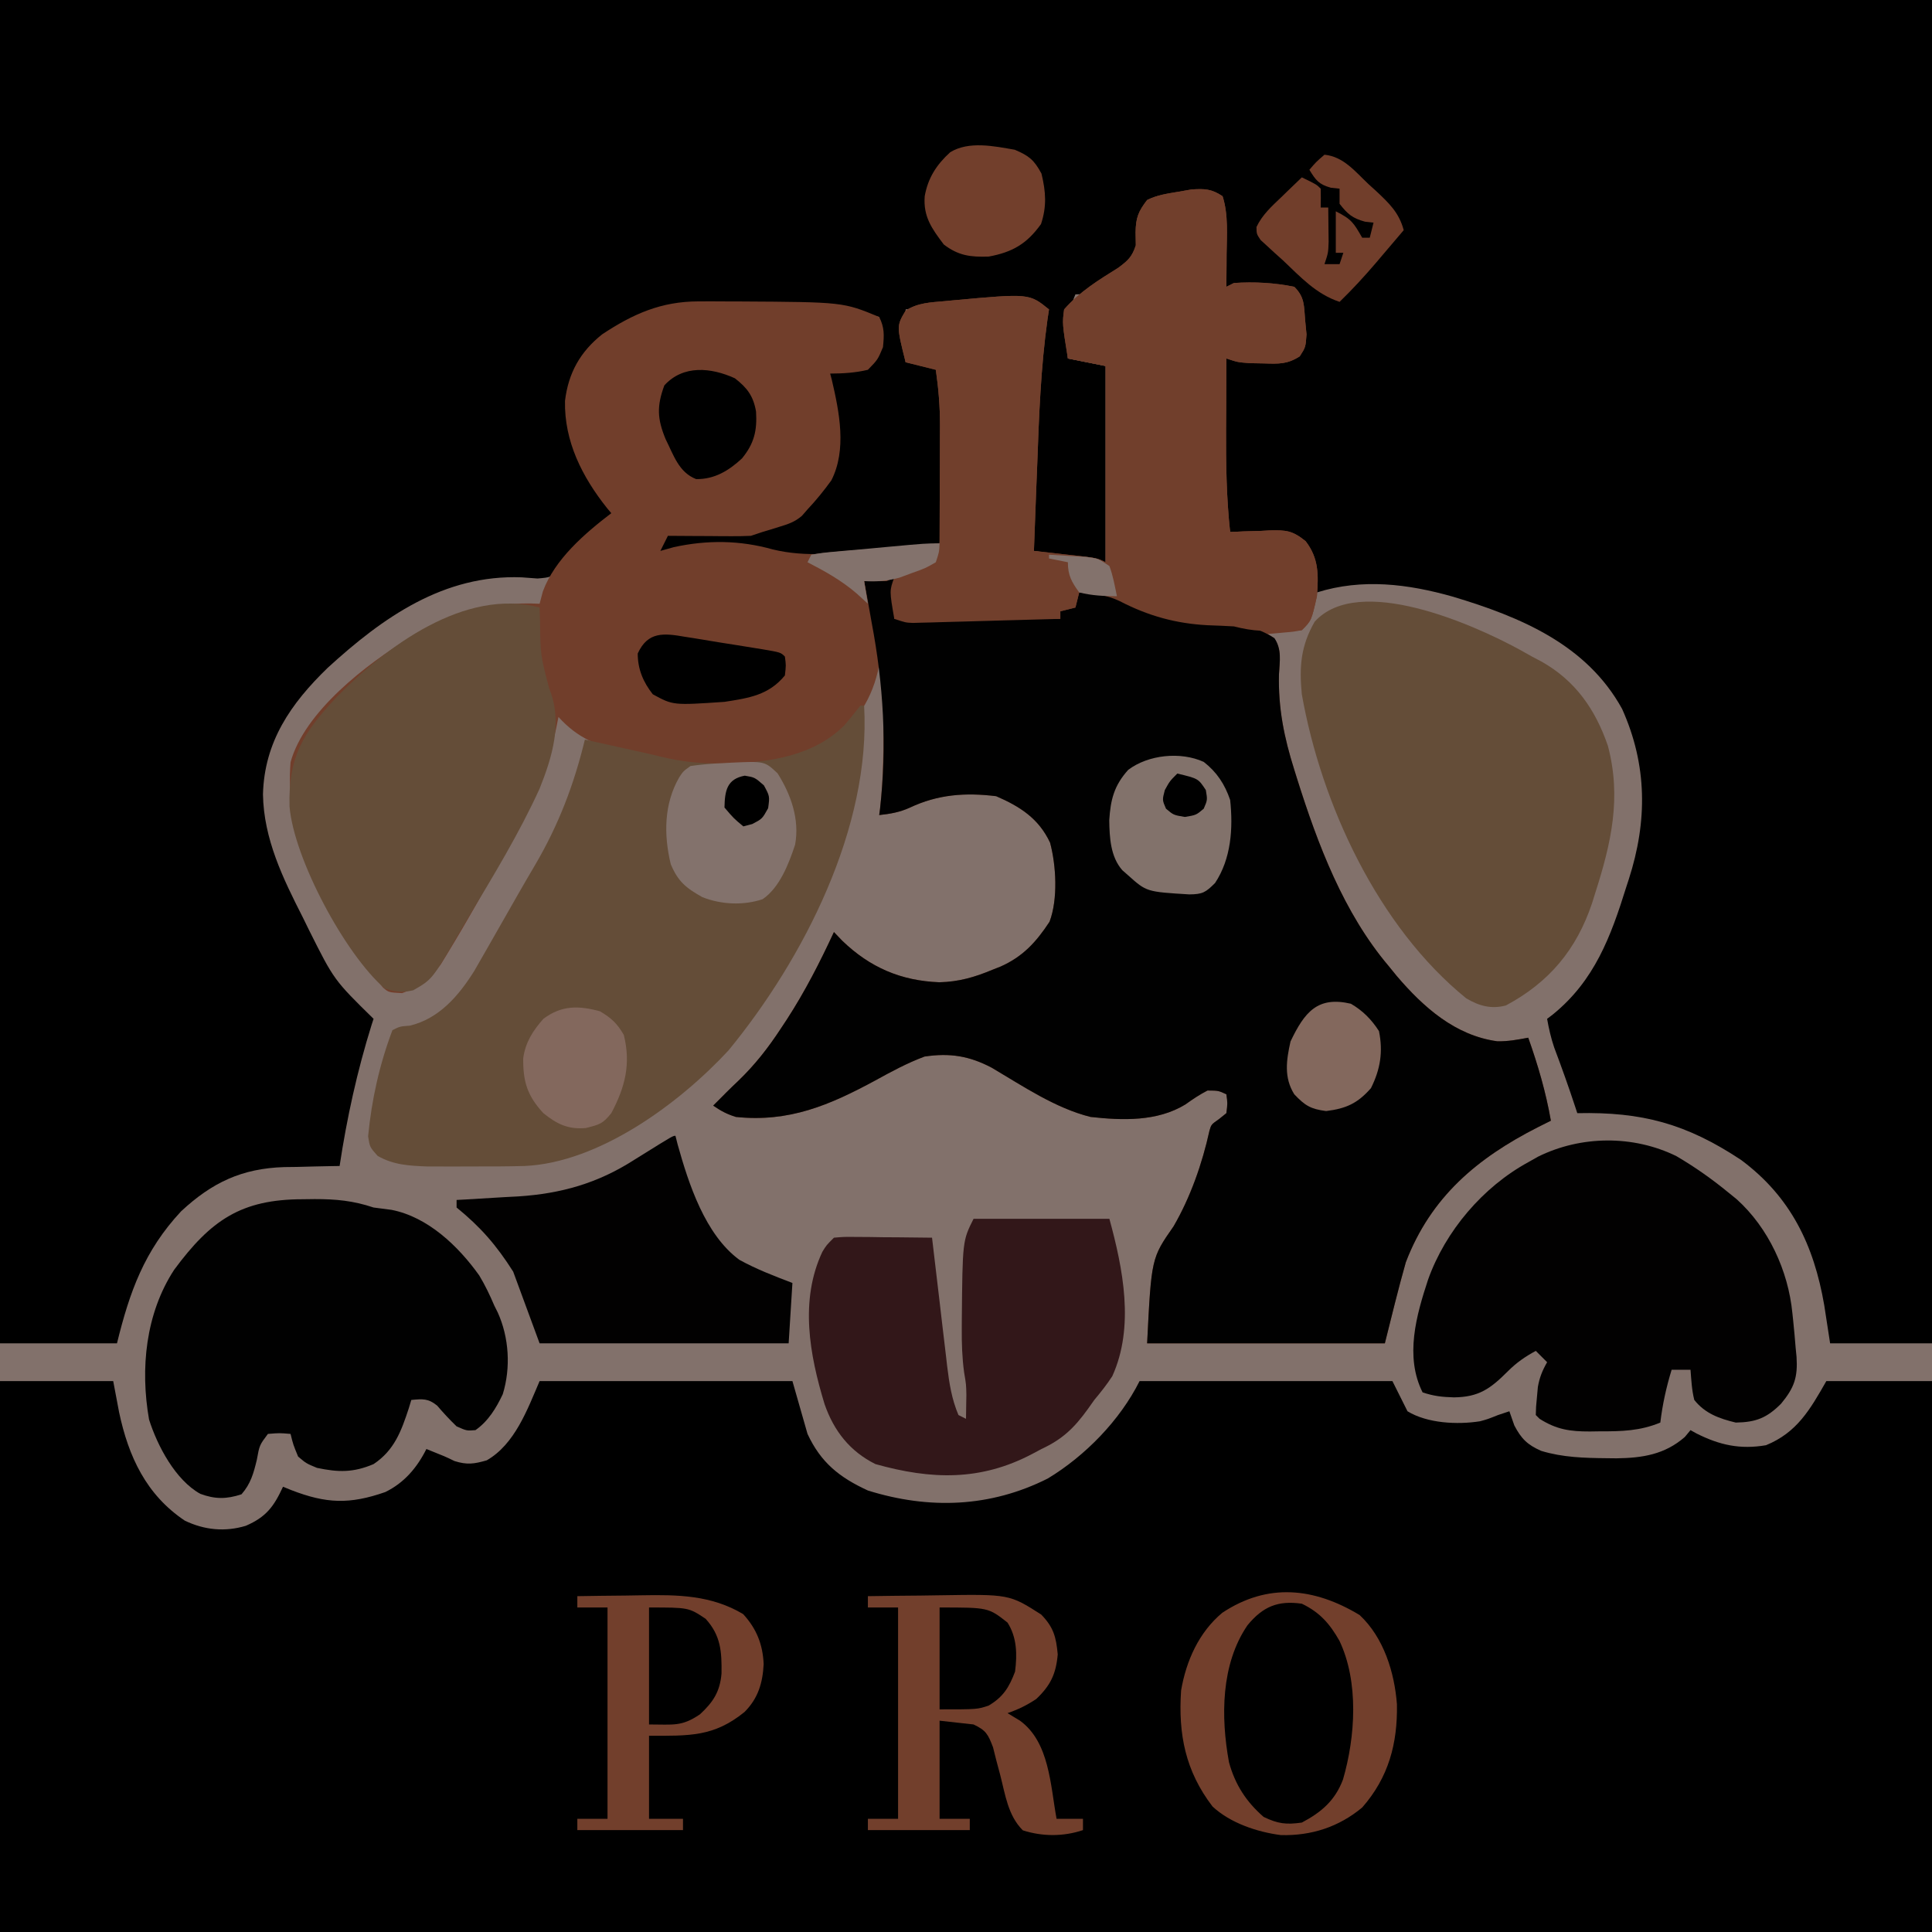 <svg xmlns="http://www.w3.org/2000/svg" width="512" height="512" version="1.1"><path fill="#82716B" d="M0 0 C168.96 0 337.92 0 512 0 C512 168.96 512 337.92 512 512 C343.04 512 174.08 512 0 512 C0 343.04 0 174.08 0 0 Z" transform="translate(0,0)"/><path fill="#000" d="M0 0 C168.96 0 337.92 0 512 0 C512 117.48 512 234.96 512 356 C503.09 356 494.18 356 485 356 C484.48 352.66 483.97 349.32 483.44 345.88 C480.7 330 474.59 317.18 461.38 307.38 C446.86 297.77 435.13 294.63 418 295 C417.74 294.22 417.74 294.22 417.48 293.42 C415.73 288.09 413.85 282.83 411.87 277.58 C411.02 275.06 410.46 272.61 410 270 C410.5 269.62 410.99 269.24 411.5 268.86 C422.58 259.88 426.89 248.18 431 235 C431.21 234.34 431.43 233.69 431.65 233.01 C436.62 217.59 436.56 202.75 429.88 187.88 C420.5 170.81 402.95 163.5 385.02 158.12 C373.11 154.74 361.01 153.23 349 157 C348.9 156.25 348.8 155.5 348.7 154.73 C348.55 153.75 348.4 152.76 348.25 151.75 C348.11 150.78 347.97 149.8 347.83 148.8 C346.8 145.32 346 144.05 343 142 C340.09 141.39 337.22 141.3 334.25 141.25 C333.46 141.22 332.66 141.19 331.85 141.16 C329.9 141.09 327.95 141.04 326 141 C324.13 132.15 323.71 123.53 323.79 114.53 C323.81 112.34 323.81 110.15 323.81 107.96 C323.85 97.3 323.85 97.3 325 95 C326.19 95.03 327.38 95.07 328.61 95.11 C330.18 95.13 331.75 95.16 333.31 95.19 C334.1 95.21 334.88 95.24 335.69 95.26 C336.45 95.27 337.21 95.28 337.99 95.29 C338.68 95.31 339.38 95.32 340.1 95.34 C342.62 94.89 343.49 94.03 345 92 C345.18 88.59 345.18 88.59 344.75 84.88 C344.59 82.98 344.59 82.98 344.42 81.05 C344.33 78.13 344.33 78.13 343 77 C337 75.83 331.09 75.9 325 76 C324.94 74.77 324.88 73.54 324.82 72.27 C324.73 70.64 324.65 69.01 324.56 67.38 C324.52 66.57 324.48 65.76 324.44 64.93 C324.21 60.55 323.83 56.31 323 52 C319.29 50.72 316.27 51.21 312.44 51.81 C311.3 51.98 310.17 52.16 309 52.33 C305.84 52.85 305.84 52.85 303 55 C302.19 57.85 301.96 60.54 301.75 63.5 C300.3 70.29 294.45 73.22 288.99 76.86 C287 78 287 78 285 78 C282.56 83.64 282.81 88.98 283 95 C286.3 95.66 289.6 96.32 293 97 C293 114.16 293 131.32 293 149 C286.73 148.01 280.46 147.02 274 146 C273.87 124.5 273.97 103.32 277 82 C268.13 76.08 250.2 80.85 240 82 C240 86.62 240 91.24 240 96 C241.3 96.14 242.6 96.29 243.94 96.44 C247.88 96.88 247.88 96.88 249 98 C249.93 103.82 250.16 109.49 250.12 115.38 C250.12 116.23 250.12 117.09 250.12 117.97 C250.06 126.67 249.59 135.33 249 144 C243.56 145.81 237.66 145.98 231.96 146.52 C230.42 146.67 228.88 146.83 227.34 147 C218.26 147.99 210.68 148.2 201.76 145.73 C192.8 143.35 182.85 144.67 174 147 C174.99 144.03 174.99 144.03 176 141 C176.99 141.02 176.99 141.02 178 141.05 C181.02 141.11 184.04 141.15 187.06 141.19 C188.1 141.21 189.14 141.24 190.21 141.26 C196.38 141.32 200.52 140.83 206 138 C207.57 137.57 207.57 137.57 209.17 137.12 C212.7 135.72 214.05 134.02 216.31 131 C216.99 130.11 217.67 129.23 218.36 128.31 C222.8 122.04 221.52 112.96 220.55 105.56 C220.09 103.03 219.58 100.51 219 98 C219.76 97.99 220.52 97.97 221.3 97.96 C227.29 97.88 227.29 97.88 232.19 94.94 C233.24 91.12 233.2 87.96 233 84 C219.65 81.14 206.29 80.89 192.69 80.75 C191.5 80.73 190.3 80.71 189.07 80.69 C179.39 80.65 171.34 81.99 163.12 87.38 C162.24 87.94 161.36 88.5 160.45 89.09 C155.31 93.11 152.6 97.78 151 104 C149.81 116.34 155.7 126.48 163 136 C162.11 136.81 161.22 137.62 160.3 138.45 C159.11 139.53 157.93 140.61 156.75 141.69 C155.87 142.48 155.87 142.48 154.97 143.29 C152.3 145.74 150.09 147.86 148.06 150.89 C146 153 146 153 142.45 153.31 C141.05 153.22 139.65 153.12 138.25 153 C117.68 152.21 101.51 163.55 86.82 177 C77.07 186.44 70.05 196.56 69.69 210.5 C69.88 222.32 74.98 232.77 80.25 243.12 C80.78 244.21 81.32 245.3 81.87 246.43 C88.53 259.73 88.53 259.73 99 270 C98.83 270.52 98.66 271.05 98.48 271.59 C94.66 283.82 91.91 296.33 90 309 C88.98 309.01 88.98 309.01 87.94 309.03 C84.81 309.08 81.69 309.17 78.56 309.25 C77.49 309.26 76.42 309.28 75.32 309.29 C64.1 309.64 56.2 313.38 48 321 C38.21 331.5 34.35 342.35 31 356 C20.77 356 10.54 356 0 356 C0 238.52 0 121.04 0 0 Z" transform="translate(0,0)"/><path fill="#000" d="M0 0 C9.9 0 19.8 0 30 0 C30.52 2.72 31.03 5.44 31.56 8.25 C34.04 19.97 38.74 30.15 49 37 C54.18 39.48 59.64 40.02 65.15 38.35 C70.53 36.02 72.57 33.27 75 28 C75.71 28.29 76.43 28.58 77.16 28.88 C86.45 32.48 92.64 32.72 102.11 29.41 C107.12 26.96 110.52 22.96 113 18 C118 20 118 20 120.44 21.19 C123.76 22.24 125.66 21.97 129 21 C136.45 16.72 139.78 7.5 143 0 C165.11 0 187.22 0 210 0 C211.98 6.93 211.98 6.93 214 14 C217.52 21.57 222.41 25.51 230 29 C246.23 34.07 262.47 33.49 277.69 25.81 C287.56 19.85 296.8 10.4 302 0 C324.11 0 346.22 0 369 0 C370.98 3.96 370.98 3.96 373 8 C378.26 11.21 386.22 11.6 392.23 10.65 C394.27 10.09 394.27 10.09 397 9 C398.49 8.5 398.49 8.5 400 8 C400.43 9.24 400.87 10.48 401.31 11.75 C403.15 15.28 404.79 16.9 408.44 18.5 C414.13 20.23 419.78 20.38 425.69 20.44 C426.58 20.45 427.47 20.46 428.39 20.47 C435.22 20.38 441.18 19.47 446.5 14.81 C447.24 13.92 447.24 13.92 448 13 C448.52 13.29 449.04 13.58 449.58 13.88 C455.71 16.97 461.16 18.17 468 17 C476.23 13.64 479.69 7.55 484 0 C493.24 0 502.48 0 512 0 C512 48.18 512 96.36 512 146 C343.04 146 174.08 146 0 146 C0 97.82 0 49.64 0 0 Z" transform="translate(0,366)"/><path fill="#713E2B" d="M0 0 C1.56 4.88 1.12 10.28 1.06 15.38 C1.06 16.21 1.05 17.04 1.05 17.89 C1.04 19.93 1.02 21.96 1 24 C1.99 23.5 1.99 23.5 3 23 C8.36 22.63 13.74 22.93 19 24 C21.8 26.8 21.54 28.97 21.88 32.88 C22 34.11 22.12 35.34 22.24 36.62 C22 40 22 40 20.45 42.43 C17.14 44.56 14.85 44.43 10.94 44.31 C9.71 44.29 8.48 44.26 7.21 44.24 C4 44 4 44 1 43 C0.97 47.62 0.96 52.24 0.95 56.87 C0.94 58.43 0.93 60 0.92 61.57 C0.87 70.77 1.01 79.84 2 89 C3.17 88.94 4.34 88.88 5.54 88.82 C7.09 88.78 8.64 88.73 10.19 88.69 C10.96 88.65 11.73 88.6 12.52 88.56 C16.88 88.47 18.47 88.58 22 91.41 C25.51 95.96 25.43 100.36 25 106 C23.54 112.46 23.54 112.46 21 115 C18.84 115.41 18.84 115.41 16.38 115.62 C15.15 115.74 15.15 115.74 13.9 115.85 C12.96 115.93 12.96 115.93 12 116 C12.74 116.5 12.74 116.5 13.5 117.02 C15.78 120.03 15.14 123.09 14.94 126.69 C14.72 135.67 16.3 143.45 19 152 C19.24 152.76 19.47 153.52 19.72 154.31 C25.21 171.75 32.06 189.9 44 204 C44.71 204.87 45.42 205.74 46.14 206.63 C53.24 214.96 61.68 222.44 72.8 223.95 C75.62 224.01 78.24 223.52 81 223 C83.58 230.28 85.67 237.4 87 245 C85.87 245.57 84.73 246.14 83.56 246.72 C67.52 254.88 55.22 265.13 48.56 282.5 C46.54 289.62 44.8 296.82 43 304 C22.21 304 1.42 304 -20 304 C-18.87 281.42 -18.87 281.42 -13 273 C-8.53 265.32 -5.38 256.32 -3.48 247.64 C-3 246 -3 246 -0.94 244.56 C0.02 243.79 0.02 243.79 1 243 C1.33 240.37 1.33 240.37 1 238 C-1.11 237.02 -1.11 237.02 -4 237 C-6.09 238.07 -7.94 239.31 -9.84 240.68 C-17.31 245.26 -26.53 244.94 -35 244 C-44.35 241.66 -52.9 235.84 -61.15 230.97 C-67.13 227.82 -72.3 226.99 -79 228 C-83.56 229.71 -87.74 231.96 -92 234.31 C-104.17 240.9 -114.91 245.48 -129 244 C-131.4 243.24 -132.91 242.43 -135 241 C-134.32 240.32 -133.64 239.64 -132.94 238.94 C-132.48 238.48 -132.02 238.01 -131.55 237.54 C-130.51 236.5 -129.46 235.48 -128.39 234.48 C-123.95 230.21 -120.43 225.71 -117.06 220.56 C-116.55 219.79 -116.04 219.02 -115.51 218.22 C-110.69 210.79 -106.72 203.03 -103 195 C-102.27 195.76 -101.55 196.52 -100.8 197.3 C-93.42 204.42 -85.2 207.92 -75.06 208.31 C-69.94 208.19 -65.7 206.97 -61 205 C-59.95 204.58 -59.95 204.58 -58.87 204.16 C-52.92 201.53 -49.39 197.64 -45.86 192.27 C-43.6 186.3 -44.09 177.39 -45.72 171.31 C-48.73 164.89 -53.7 161.73 -60 159 C-68.17 157.99 -75.45 158.52 -82.9 162.04 C-85.55 163.25 -88.12 163.7 -91 164 C-90.93 163.45 -90.86 162.9 -90.78 162.33 C-90.04 155.66 -89.89 149.02 -89.88 142.31 C-89.87 141.42 -89.87 140.53 -89.86 139.61 C-89.87 134.32 -90.23 129.24 -91 124 C-91.17 124.91 -91.17 124.91 -91.34 125.84 C-93.39 134.53 -98.05 140.92 -105.68 145.67 C-121.62 153.38 -138.48 152.22 -155.25 148.25 C-156.32 148 -157.39 147.75 -158.5 147.49 C-165.64 145.67 -170.97 143.59 -176 138 C-176.2 138.97 -176.39 139.94 -176.59 140.94 C-178.9 151.6 -182.74 160.49 -188 170 C-188.54 170.98 -189.07 171.96 -189.62 172.96 C-194.8 182.4 -199.99 191.83 -205.62 201.01 C-206.15 201.88 -206.68 202.74 -207.22 203.63 C-210.09 207.46 -212.92 209.63 -217.44 211.19 C-221 211 -221 211 -222.49 209.72 C-226 205.43 -229.04 201.05 -231.81 196.25 C-232.23 195.53 -232.65 194.81 -233.09 194.07 C-241.24 179.83 -248.42 166.74 -247 150 C-243.32 136.59 -226.79 123.87 -215.24 116.94 C-204.14 110.66 -193.79 107.33 -181 108 C-180.71 106.91 -180.42 105.81 -180.12 104.69 C-176.97 96.21 -169.07 89.39 -162 84 C-162.56 83.33 -162.56 83.33 -163.14 82.64 C-169.7 74.39 -174.49 65 -174.27 54.24 C-173.38 46.84 -170.23 41.21 -164.42 36.6 C-156.24 31.18 -148.76 27.88 -138.91 27.87 C-137.74 27.87 -136.57 27.86 -135.36 27.86 C-133.51 27.87 -133.51 27.87 -131.62 27.88 C-130.36 27.88 -129.1 27.88 -127.8 27.89 C-100.56 28.05 -100.56 28.05 -91 32 C-89.57 34.87 -89.69 36.81 -90 40 C-91.38 43.31 -91.38 43.31 -94 46 C-97.34 46.8 -100.58 46.99 -104 47 C-103.78 47.82 -103.78 47.82 -103.56 48.66 C-101.56 57.22 -99.55 67.19 -103.68 75.3 C-105.66 78.04 -107.69 80.54 -110 83 C-110.49 83.56 -110.98 84.12 -111.48 84.7 C-113.38 86.33 -115.11 86.9 -117.5 87.62 C-118.27 87.86 -119.05 88.1 -119.84 88.35 C-120.56 88.57 -121.27 88.78 -122 89 C-123.49 89.5 -123.49 89.5 -125 90 C-126.7 90.08 -128.4 90.11 -130.11 90.1 C-131.09 90.09 -132.07 90.09 -133.08 90.09 C-134.11 90.08 -135.13 90.07 -136.19 90.06 C-137.22 90.06 -138.26 90.05 -139.33 90.05 C-141.88 90.04 -144.44 90.02 -147 90 C-147.99 91.98 -147.99 91.98 -149 94 C-147.24 93.5 -147.24 93.5 -145.44 93 C-136.56 91.06 -127.92 91.15 -119.22 93.6 C-110.3 95.77 -101.71 94.61 -92.69 93.69 C-90.96 93.53 -89.24 93.37 -87.52 93.21 C-83.34 92.83 -79.17 92.42 -75 92 C-74.98 86.73 -74.96 81.47 -74.95 76.2 C-74.94 74.42 -74.93 72.63 -74.92 70.84 C-74.91 68.26 -74.91 65.68 -74.9 63.09 C-74.9 62.3 -74.89 61.51 -74.89 60.7 C-74.89 55.71 -75.29 50.94 -76 46 C-78.64 45.34 -81.28 44.68 -84 44 C-86.41 34.36 -86.41 34.36 -84 30.33 C-80.84 28.23 -77.38 28.14 -73.69 27.81 C-72.89 27.73 -72.09 27.66 -71.27 27.58 C-51.25 25.75 -51.25 25.75 -46 30 C-46.2 31.3 -46.2 31.3 -46.4 32.62 C-48.18 45.38 -48.66 58.13 -49.12 71 C-49.21 73.24 -49.3 75.48 -49.39 77.72 C-49.6 83.15 -49.8 88.57 -50 94 C-48.8 94.13 -47.59 94.27 -46.35 94.4 C-44.78 94.58 -43.2 94.76 -41.62 94.94 C-40.83 95.02 -40.04 95.11 -39.22 95.2 C-33.23 95.89 -33.23 95.89 -31 97 C-31 79.84 -31 62.68 -31 45 C-34.3 44.34 -37.6 43.68 -41 43 C-42.49 33.72 -42.49 33.72 -42 30 C-37.84 25.27 -32.95 22.27 -27.64 18.96 C-25.04 17.03 -23.98 16.04 -23 13 C-23.03 11.3 -23.03 11.3 -23.06 9.56 C-22.99 5.67 -22.34 4.06 -20 1 C-17.29 -0.35 -14.67 -0.68 -11.69 -1.19 C-10.56 -1.39 -9.43 -1.59 -8.26 -1.79 C-4.74 -2.02 -2.94 -1.96 0 0 Z" transform="translate(324,52)"/><path fill="#010101" d="M0 0 C0 3.63 0 7.26 0 11 C14.52 11 29.04 11 44 11 C44 10.34 44 9.68 44 9 C45.32 8.67 46.64 8.34 48 8 C48.33 6.68 48.66 5.36 49 4 C55.44 3.39 59.45 4.8 65.19 7.71 C70.89 10.33 76.14 11.22 82.38 11.44 C89.03 11.81 95.05 12.46 100.74 16.12 C102.74 19.1 102.13 22.24 101.94 25.69 C101.72 34.67 103.3 42.45 106 51 C106.24 51.76 106.47 52.52 106.72 53.31 C112.21 70.75 119.06 88.9 131 103 C132.06 104.3 132.06 104.3 133.14 105.63 C140.24 113.96 148.68 121.44 159.8 122.95 C162.62 123.01 165.24 122.52 168 122 C170.58 129.28 172.67 136.4 174 144 C172.3 144.85 172.3 144.85 170.56 145.72 C154.52 153.88 142.22 164.13 135.56 181.5 C133.54 188.62 131.8 195.82 130 203 C109.21 203 88.42 203 67 203 C68.13 180.42 68.13 180.42 74 172 C78.47 164.32 81.62 155.32 83.52 146.64 C84 145 84 145 86.06 143.56 C87.02 142.79 87.02 142.79 88 142 C88.33 139.37 88.33 139.37 88 137 C85.89 136.02 85.89 136.02 83 136 C80.91 137.07 79.06 138.31 77.16 139.68 C69.69 144.26 60.47 143.94 52 143 C42.65 140.66 34.1 134.84 25.85 129.97 C19.87 126.82 14.7 125.99 8 127 C3.44 128.71 -0.74 130.96 -5 133.31 C-17.17 139.9 -27.91 144.48 -42 143 C-44.4 142.24 -45.91 141.43 -48 140 C-47.32 139.32 -46.64 138.64 -45.94 137.94 C-45.48 137.48 -45.02 137.01 -44.55 136.54 C-43.51 135.5 -42.46 134.48 -41.39 133.48 C-36.95 129.21 -33.43 124.71 -30.06 119.56 C-29.55 118.79 -29.04 118.02 -28.51 117.22 C-23.69 109.79 -19.72 102.03 -16 94 C-15.27 94.76 -14.55 95.52 -13.8 96.3 C-6.42 103.42 1.8 106.92 11.94 107.31 C17.06 107.19 21.3 105.97 26 104 C26.7 103.72 27.41 103.44 28.13 103.16 C34.08 100.53 37.61 96.64 41.14 91.27 C43.4 85.3 42.91 76.39 41.28 70.31 C38.27 63.89 33.3 60.73 27 58 C18.83 56.99 11.55 57.52 4.1 61.04 C1.45 62.25 -1.12 62.7 -4 63 C-3.93 62.45 -3.86 61.9 -3.78 61.33 C-1.91 44.61 -2.87 28.48 -6 12 C-6.4 9.77 -6.79 7.54 -7.19 5.31 C-7.46 3.87 -7.73 2.44 -8 1 C-2.25 0 -2.25 0 0 0 Z" transform="translate(237,153)"/><path fill="#644D38" d="M0 0 C0.33 0 0.66 0 1 0 C2.84 32.25 -15.04 67.12 -34.93 91.36 C-48.08 105.55 -69.31 121.14 -89 122 C-93.9 122.13 -98.79 122.14 -103.69 122.12 C-104.97 122.13 -106.25 122.13 -107.56 122.14 C-108.81 122.14 -110.05 122.13 -111.32 122.13 C-113 122.13 -113 122.13 -114.7 122.13 C-119.54 121.94 -123.69 121.75 -127.93 119.32 C-130 117 -130 117 -130.45 114.14 C-129.51 104.42 -127.45 95.15 -124 86 C-122 85 -122 85 -119.38 84.81 C-111.61 82.94 -106.42 76.87 -102.31 70.3 C-101.76 69.34 -101.21 68.38 -100.64 67.39 C-100.03 66.31 -99.41 65.24 -98.77 64.13 C-97.8 62.42 -97.8 62.42 -96.81 60.69 C-96.14 59.51 -95.47 58.33 -94.79 57.15 C-93.46 54.82 -92.14 52.5 -90.81 50.17 C-89.29 47.51 -87.75 44.86 -86.19 42.22 C-79.96 31.6 -75.9 20.97 -73 9 C-68.61 9.98 -64.21 10.95 -59.82 11.93 C-59.02 12.11 -58.22 12.28 -57.4 12.46 C-55.83 12.81 -54.26 13.18 -52.7 13.57 C-47.49 14.83 -42.61 15.35 -37.25 15.31 C-36.47 15.31 -35.69 15.3 -34.89 15.3 C-23.98 15.08 -12.12 13.23 -4.15 5.12 C-3.1 3.89 -2.08 2.64 -1.09 1.36 C-0.55 0.68 -0.55 0.68 0 0 Z" transform="translate(228,187)"/><path fill="#713F2C" d="M0 0 C1.56 4.88 1.12 10.28 1.06 15.38 C1.06 16.21 1.05 17.04 1.05 17.89 C1.04 19.93 1.02 21.96 1 24 C1.99 23.5 1.99 23.5 3 23 C8.36 22.63 13.74 22.93 19 24 C21.8 26.8 21.54 28.97 21.88 32.88 C22 34.11 22.12 35.34 22.24 36.62 C22 40 22 40 20.45 42.43 C17.14 44.56 14.85 44.43 10.94 44.31 C9.71 44.29 8.48 44.26 7.21 44.24 C4 44 4 44 1 43 C0.97 47.62 0.96 52.24 0.95 56.87 C0.94 58.43 0.93 60 0.92 61.57 C0.87 70.77 1.01 79.84 2 89 C3.17 88.94 4.34 88.88 5.54 88.82 C7.09 88.78 8.64 88.73 10.19 88.69 C10.96 88.65 11.73 88.6 12.52 88.56 C16.88 88.47 18.47 88.58 22 91.41 C25.51 95.96 25.43 100.36 25 106 C23.54 112.46 23.54 112.46 21 115 C17.88 115.23 17.88 115.23 14.12 115.19 C12.89 115.18 11.66 115.17 10.38 115.17 C7.65 115.03 5.61 114.66 3 114 C0.67 113.87 -1.67 113.77 -4 113.69 C-12.41 113.25 -19.78 111.19 -27.25 107.31 C-30.88 105.58 -34.01 105.34 -38 105 C-38.5 106.98 -38.5 106.98 -39 109 C-40.32 109.33 -41.64 109.66 -43 110 C-43 110.66 -43 111.32 -43 112 C-48.78 112.17 -54.57 112.33 -60.35 112.48 C-62.32 112.54 -64.29 112.59 -66.26 112.65 C-69.08 112.73 -71.91 112.81 -74.74 112.88 C-75.62 112.91 -76.5 112.93 -77.41 112.96 C-78.23 112.98 -79.05 113 -79.9 113.02 C-80.62 113.04 -81.34 113.06 -82.08 113.08 C-84 113 -84 113 -87 112 C-88.29 104.57 -88.29 104.57 -87 101 C-87.99 101.5 -87.99 101.5 -89 102 C-91 102.04 -93 102.04 -95 102 C-94.67 103.98 -94.34 105.96 -94 108 C-94.97 107.11 -95.94 106.23 -96.94 105.31 C-100.95 101.86 -105.31 99.41 -110 97 C-109.5 96.01 -109.5 96.01 -109 95 C-106.46 94.61 -104.02 94.34 -101.46 94.15 C-100.33 94.05 -100.33 94.05 -99.18 93.96 C-96.77 93.75 -94.35 93.56 -91.94 93.38 C-90.3 93.24 -88.67 93.11 -87.04 92.97 C-83.03 92.64 -79.01 92.31 -75 92 C-74.98 86.73 -74.96 81.47 -74.95 76.2 C-74.94 74.42 -74.93 72.63 -74.92 70.84 C-74.91 68.26 -74.91 65.68 -74.9 63.09 C-74.9 62.3 -74.89 61.51 -74.89 60.7 C-74.89 55.71 -75.29 50.94 -76 46 C-78.64 45.34 -81.28 44.68 -84 44 C-86.41 34.36 -86.41 34.36 -84 30.33 C-80.84 28.23 -77.38 28.14 -73.69 27.81 C-72.89 27.73 -72.09 27.66 -71.27 27.58 C-51.25 25.75 -51.25 25.75 -46 30 C-46.13 30.86 -46.26 31.73 -46.4 32.62 C-48.18 45.38 -48.66 58.13 -49.12 71 C-49.21 73.24 -49.3 75.48 -49.39 77.72 C-49.6 83.15 -49.8 88.57 -50 94 C-48.8 94.13 -47.59 94.27 -46.35 94.4 C-44.78 94.58 -43.2 94.76 -41.62 94.94 C-40.83 95.02 -40.04 95.11 -39.22 95.2 C-33.23 95.89 -33.23 95.89 -31 97 C-31 79.84 -31 62.68 -31 45 C-34.3 44.34 -37.6 43.68 -41 43 C-42.49 33.72 -42.49 33.72 -42 30 C-37.84 25.27 -32.95 22.27 -27.64 18.96 C-25.04 17.03 -23.98 16.04 -23 13 C-23.02 11.87 -23.04 10.73 -23.06 9.56 C-22.99 5.67 -22.34 4.06 -20 1 C-17.29 -0.35 -14.67 -0.68 -11.69 -1.19 C-10.56 -1.39 -9.43 -1.59 -8.26 -1.79 C-4.74 -2.02 -2.94 -1.96 0 0 Z" transform="translate(324,52)"/><path fill="#644D38" d="M0 0 C1.12 0.63 2.24 1.26 3.39 1.9 C4.22 2.33 5.04 2.77 5.88 3.21 C14.86 8.25 20.18 15.89 23.49 25.51 C27.16 39.28 24.38 51.36 20.14 64.59 C19.87 65.47 19.59 66.35 19.31 67.25 C15.2 79.55 7.89 88.28 -3.55 94.37 C-7.46 95.38 -10.61 94.49 -14.03 92.48 C-37.4 73.53 -52.43 41.09 -57.61 11.9 C-58.32 4.58 -57.89 -0.93 -54.19 -7.36 C-42.53 -20.19 -12.02 -6.54 0 0 Z" transform="translate(402.605,172.098)"/><path fill="#020101" d="M0 0 C4.88 2.87 9.37 6.02 13.74 9.61 C14.47 10.21 15.2 10.8 15.96 11.41 C24.4 18.99 29.65 30.39 30.74 41.61 C30.85 42.64 30.85 42.64 30.96 43.7 C31.21 46.08 31.42 48.47 31.61 50.86 C31.69 51.63 31.76 52.4 31.84 53.19 C32.18 58.56 31.29 61.33 27.74 65.61 C23.96 69.39 21.09 70.52 15.74 70.61 C11.37 69.56 7.59 68.21 4.74 64.61 C4.07 61.94 3.96 59.38 3.74 56.61 C2.09 56.61 0.44 56.61 -1.26 56.61 C-2.69 61.29 -3.67 65.74 -4.26 70.61 C-9.65 72.84 -14.53 72.95 -20.26 72.93 C-21.14 72.94 -22.01 72.96 -22.92 72.97 C-28.14 72.98 -31.73 72.48 -36.26 69.61 C-36.59 69.28 -36.92 68.95 -37.26 68.61 C-37.21 66.47 -37.21 66.47 -36.95 63.8 C-36.87 62.93 -36.79 62.06 -36.71 61.16 C-36.26 58.63 -35.53 56.83 -34.26 54.61 C-35.25 53.62 -36.24 52.63 -37.26 51.61 C-40.16 53.19 -42.36 54.71 -44.7 57.05 C-49.3 61.65 -52.36 63.86 -58.95 63.93 C-62.07 63.84 -64.28 63.61 -67.26 62.61 C-72.02 53.1 -68.94 42.23 -65.8 32.7 C-61.19 19.81 -51.27 8.16 -39.26 1.61 C-38.4 1.13 -37.54 0.64 -36.66 0.14 C-25.28 -5.49 -11.42 -5.61 0 0 Z" transform="translate(444.262,306.387)"/><path fill="#010101" d="M0 0 C1.54 -0.02 1.54 -0.02 3.11 -0.04 C8.77 -0.05 13.39 0.39 18.75 2.19 C20.33 2.41 21.91 2.62 23.5 2.81 C33.12 4.69 41.19 12.39 46.75 20.19 C48.31 22.78 49.57 25.41 50.75 28.19 C51.05 28.79 51.35 29.39 51.66 30.01 C54.67 36.67 55.14 44.67 52.99 51.66 C51.24 55.36 49.14 58.82 45.75 61.19 C43.44 61.38 43.44 61.38 40.75 60.19 C38.93 58.43 37.24 56.61 35.59 54.68 C33.21 52.75 31.74 52.91 28.75 53.19 C28.53 53.91 28.31 54.64 28.09 55.38 C26.08 61.5 24.25 66.52 18.75 70.19 C13.33 72.49 9.38 72.37 3.75 71.19 C0.88 70 0.88 70 -1.25 68.19 C-2.56 65 -2.56 65 -3.25 62.19 C-6.17 61.94 -6.17 61.94 -9.25 62.19 C-11.48 65.16 -11.48 65.16 -12.19 69.06 C-13.04 72.59 -13.8 75.4 -16.25 78.19 C-20.22 79.51 -23.31 79.51 -27.19 78.06 C-33.76 74.4 -38.52 65.4 -40.75 58.38 C-43.12 44.88 -41.66 30.3 -34.11 18.71 C-24.38 5.54 -16.35 0.01 0 0 Z" transform="translate(80.25,317.812)"/><path fill="#644D38" d="M0 0 C0.06 1.7 0.06 1.7 0.11 3.44 C0.23 12.68 0.23 12.68 2.56 21.5 C6.17 30.28 3.41 39.48 0 48 C-5.4 59.84 -12.22 71.05 -18.92 82.19 C-19.89 83.81 -20.84 85.44 -21.79 87.07 C-28.49 98.56 -28.49 98.56 -33.5 101.44 C-36.45 102.1 -38.11 101.85 -41 101 C-51.54 91.94 -65.12 66.54 -66.27 52.74 C-66.62 39.65 -62.79 33.34 -53.92 23.88 C-40.84 10.42 -19.78 -5.3 0 0 Z" transform="translate(143,161)"/><path fill="#321719" d="M0 0 C11.88 0 23.76 0 36 0 C39.59 13.15 42.73 28.59 36.77 41.7 C35.31 43.94 33.72 45.95 32 48 C31.44 48.79 30.88 49.58 30.3 50.4 C26.7 55.4 23.56 58.43 18 61 C17.21 61.42 16.43 61.84 15.62 62.27 C1.88 69.54 -11.18 69.15 -26 65 C-32.74 61.65 -37.02 56.22 -39.48 49.11 C-43.47 36.02 -46.11 21.63 -40.07 8.75 C-39 7 -39 7 -37 5 C-34.39 4.77 -34.39 4.77 -31.12 4.8 C-29.37 4.81 -29.37 4.81 -27.58 4.82 C-26.36 4.84 -25.14 4.86 -23.88 4.88 C-22.64 4.88 -21.41 4.89 -20.14 4.9 C-17.1 4.93 -14.05 4.96 -11 5 C-10.86 6.21 -10.72 7.42 -10.57 8.67 C-10.05 13.18 -9.51 17.68 -8.97 22.19 C-8.74 24.13 -8.51 26.08 -8.29 28.03 C-7.96 30.84 -7.63 33.64 -7.29 36.45 C-7.19 37.31 -7.09 38.18 -6.99 39.07 C-6.44 43.58 -5.79 47.77 -4 52 C-3.01 52.5 -3.01 52.5 -2 53 C-1.97 51.65 -1.95 50.29 -1.94 48.94 C-1.93 48.18 -1.91 47.43 -1.9 46.65 C-1.96 43.88 -1.96 43.88 -2.5 40.69 C-3.03 36.79 -3.15 32.99 -3.12 29.06 C-3.12 28.33 -3.12 27.61 -3.11 26.85 C-2.92 5.84 -2.92 5.84 0 0 Z" transform="translate(258,323)"/><path fill="#020101" d="M0 0 C0.29 1.15 0.29 1.15 0.59 2.32 C3.5 12.74 7.86 26.18 16.93 32.86 C21.45 35.35 26.18 37.16 31 39 C30.67 44.28 30.34 49.56 30 55 C8.22 55 -13.56 55 -36 55 C-39.47 45.6 -39.47 45.6 -43 36 C-47.43 29.01 -51.65 24.16 -58 19 C-58 18.34 -58 17.68 -58 17 C-57.24 16.96 -56.49 16.92 -55.71 16.88 C-52.22 16.69 -48.74 16.47 -45.25 16.25 C-44.06 16.19 -42.88 16.13 -41.65 16.06 C-30.26 15.32 -20.56 12.56 -10.94 6.38 C-10.3 5.98 -9.67 5.59 -9.01 5.18 C-0.69 0 -0.69 0 0 0 Z" transform="translate(179,301)"/><path fill="#723F2C" d="M0 0 C4.68 -0.07 9.35 -0.13 14.03 -0.16 C15.62 -0.18 17.21 -0.2 18.79 -0.23 C37.48 -0.53 37.48 -0.53 45.94 4.88 C49.2 8.24 49.89 10.81 50.31 15.44 C49.86 20.6 48.39 23.68 44.62 27.25 C42.13 28.91 39.83 30.03 37 31 C38.09 31.66 39.19 32.32 40.31 33 C48.12 38.69 48.36 50.08 50 59 C52.31 59 54.62 59 57 59 C57 59.99 57 60.98 57 62 C51.79 63.74 46.29 63.73 41.06 62.06 C37.12 58.12 36.43 52.67 35.07 47.4 C34.74 46.16 34.41 44.91 34.06 43.62 C33.76 42.44 33.47 41.26 33.16 40.04 C31.84 36.59 31.32 35.57 28 34 C25.03 33.67 22.06 33.34 19 33 C19 41.58 19 50.16 19 59 C21.64 59 24.28 59 27 59 C27 59.99 27 60.98 27 62 C18.09 62 9.18 62 0 62 C0 61.01 0 60.02 0 59 C2.64 59 5.28 59 8 59 C8 40.52 8 22.04 8 3 C5.36 3 2.72 3 0 3 C0 2.01 0 1.02 0 0 Z" transform="translate(230,423)"/><path fill="#723F2C" d="M0 0 C4.23 -0.07 8.46 -0.13 12.7 -0.16 C14.13 -0.18 15.57 -0.2 17 -0.23 C26.59 -0.4 35.46 -0.3 43.94 4.75 C47.5 8.63 49.14 12.77 49.38 18 C49.12 22.99 47.92 27.08 44.3 30.7 C36.15 37.31 29.72 37 19 37 C19 44.26 19 51.52 19 59 C21.97 59 24.94 59 28 59 C28 59.99 28 60.98 28 62 C18.76 62 9.52 62 0 62 C0 61.01 0 60.02 0 59 C2.64 59 5.28 59 8 59 C8 40.52 8 22.04 8 3 C5.36 3 2.72 3 0 3 C0 2.01 0 1.02 0 0 Z" transform="translate(153,423)"/><path fill="#723F2C" d="M0 0 C6.4 5.97 9.24 15.19 9.89 23.64 C10.08 34.06 7.68 43.03 0.69 51 C-5.53 56.18 -12.78 58.52 -20.85 58.32 C-27.14 57.51 -34.25 55.14 -38.97 50.75 C-46.18 41.36 -48.09 31.54 -47.31 20 C-45.97 12.15 -42.6 4.58 -36.39 -0.6 C-24.32 -8.6 -12.03 -7.26 0 0 Z M-29.73 2.73 C-36.77 13.05 -36.81 27.02 -34.62 39 C-33.01 44.92 -30.05 49.49 -25.44 53.5 C-21.65 55.32 -19.47 55.59 -15.31 55 C-10.11 52.25 -6.5 49.16 -4.4 43.57 C-1.11 32.25 -0.17 17.71 -5.35 6.82 C-7.91 2.31 -10.54 -0.71 -15.31 -3 C-21.65 -3.91 -25.65 -2.25 -29.73 2.73 Z" transform="translate(360.312,428)"/><path fill="#83726C" d="M0 0 C3.55 5.62 5.88 12.2 4.65 18.91 C2.97 23.99 0.57 30.26 -3.96 33.36 C-9.08 35.07 -14.94 34.79 -19.94 32.81 C-24.26 30.39 -26.39 28.67 -28.31 24.06 C-30.19 16.23 -30.11 8.1 -26.06 1.06 C-24.98 -0.57 -24.98 -0.57 -23.06 -1.94 C-20.19 -2.34 -17.51 -2.59 -14.62 -2.69 C-13.86 -2.73 -13.1 -2.77 -12.31 -2.82 C-3.44 -3.23 -3.44 -3.23 0 0 Z" transform="translate(206.062,204.938)"/><path fill="#82726B" d="M0 0 C3.49 2.72 5.59 5.95 7 10.09 C7.81 17.62 7.26 25.68 3 32.09 C0.5 34.58 -0.28 35.08 -3.83 35.11 C-15.16 34.42 -15.16 34.42 -20 30.09 C-20.52 29.63 -21.04 29.18 -21.57 28.71 C-24.71 25.15 -24.97 20.07 -25.04 15.48 C-24.7 10.03 -23.77 6.26 -20 2.09 C-14.67 -1.91 -6.14 -2.8 0 0 Z" transform="translate(319.004,201.914)"/><path fill="#713E2B" d="M0 0 C5.05 0.51 8.11 4.43 11.62 7.75 C12.65 8.68 12.65 8.68 13.69 9.63 C17.09 12.82 19.77 15.34 21 20 C19.11 22.23 17.21 24.46 15.31 26.69 C14.78 27.31 14.25 27.94 13.71 28.58 C10.6 32.22 7.43 35.67 4 39 C-2.28 36.89 -6.27 32.47 -11 28 C-11.74 27.34 -12.48 26.67 -13.24 25.99 C-13.88 25.4 -14.52 24.8 -15.19 24.19 C-15.76 23.67 -16.33 23.14 -16.92 22.61 C-18 21 -18 21 -18.02 19.16 C-16.49 15.92 -14 13.69 -11.44 11.25 C-10.92 10.74 -10.4 10.24 -9.86 9.71 C-8.58 8.47 -7.29 7.23 -6 6 C-2.12 7.88 -2.12 7.88 -1 9 C-0.96 10.67 -0.96 12.33 -1 14 C-0.34 14 0.32 14 1 14 C1.03 15.94 1.05 17.87 1.06 19.81 C1.07 20.89 1.09 21.97 1.1 23.08 C1 26 1 26 0 29 C1.32 29 2.64 29 4 29 C4.33 28.01 4.66 27.02 5 26 C4.34 26 3.68 26 3 26 C3 22.37 3 18.74 3 15 C7.26 17.13 7.75 18.11 10 22 C10.66 22 11.32 22 12 22 C12.33 20.68 12.66 19.36 13 18 C12.26 17.92 11.51 17.84 10.75 17.75 C7.41 16.84 6.1 15.72 4 13 C4 11.68 4 10.36 4 9 C3.24 8.92 2.47 8.84 1.69 8.75 C-1.52 7.85 -2.29 6.78 -4 4 C-2.25 1.94 -2.25 1.94 0 0 Z" transform="translate(351,41)"/><path fill="#723F2C" d="M0 0 C3.78 1.62 5.1 2.68 7.06 6.31 C8.22 11.1 8.5 14.99 6.94 19.69 C3.2 24.92 -0.62 27.15 -6.94 28.31 C-11.75 28.46 -14.92 28.08 -18.81 25.12 C-21.99 20.92 -24.3 17.71 -23.88 12.31 C-23.02 7.47 -20.76 3.97 -17.13 0.66 C-12.18 -2.38 -5.48 -0.96 0 0 Z" transform="translate(268.938,39.688)"/><path fill="#83685D" d="M0 0 C3.04 1.81 4.54 3.21 6.31 6.25 C8.24 13.94 6.67 20.09 3 27 C0.73 29.81 -0.02 30 -3.75 30.94 C-8.42 31.36 -11.41 29.9 -15 27 C-19.28 22.38 -20.42 18.58 -20.34 12.42 C-19.74 8.2 -17.79 5.16 -15 2 C-10.17 -1.62 -5.64 -1.53 0 0 Z" transform="translate(159,268)"/><path fill="#83685D" d="M0 0 C3.16 1.85 5.45 4.15 7.44 7.25 C8.56 12.74 7.81 17.39 5.31 22.38 C1.76 26.41 -1.25 27.78 -6.56 28.44 C-10.66 27.92 -12.18 26.98 -15 24 C-17.8 19.54 -17.1 14.94 -16 10 C-12.27 2.19 -8.82 -2.06 0 0 Z" transform="translate(358,266)"/><path fill="#000" d="M0 0 C3.26 2.53 4.9 4.69 5.61 8.83 C5.92 13.89 5.11 17.3 1.88 21.24 C-1.63 24.5 -5.4 26.78 -10.26 26.72 C-14.89 24.91 -16.23 20.35 -18.36 16.12 C-20.57 10.76 -20.73 7.4 -18.69 1.88 C-13.67 -3.62 -6.29 -2.86 0 0 Z" transform="translate(194.75,100.25)"/><path fill="#000" d="M0 0 C0.72 0.11 1.45 0.23 2.2 0.34 C4.5 0.71 6.81 1.1 9.11 1.48 C10.68 1.73 12.24 1.98 13.8 2.22 C15.29 2.46 16.77 2.7 18.25 2.94 C18.95 3.05 19.66 3.16 20.38 3.28 C25.31 4.12 25.31 4.12 26.43 5.23 C26.74 7.55 26.74 7.55 26.43 10.23 C22.15 15.47 16.86 16.23 10.43 17.23 C-3.19 18.16 -3.19 18.16 -8.57 15.23 C-11.13 12 -12.57 8.55 -12.57 4.42 C-9.88 -1.46 -5.66 -0.99 0 0 Z" transform="translate(181.574,168.766)"/><path fill="#000" d="M0 0 C10.5 0 10.5 0 15 3 C19.04 7.45 19.29 11.71 19.21 17.5 C18.8 22.32 16.99 25.08 13.5 28.31 C8.6 31.62 6.54 31 0 31 C0 20.77 0 10.54 0 0 Z" transform="translate(172,426)"/><path fill="#000" d="M0 0 C12.92 0 12.92 0 18 4 C20.52 7.95 20.58 12.43 20 17 C18.42 21.18 16.86 23.71 13 26 C10 27 10 27 0 27 C0 18.09 0 9.18 0 0 Z" transform="translate(249,426)"/><path fill="#83726C" d="M0 0 C-0.11 2.32 -0.11 2.32 -1 5 C-3.73 6.58 -3.73 6.58 -7.19 7.81 C-8.32 8.23 -9.44 8.65 -10.61 9.08 C-13.91 9.98 -16.59 10.18 -20 10 C-19.67 11.98 -19.34 13.96 -19 16 C-20.45 14.67 -20.45 14.67 -21.94 13.31 C-25.95 9.86 -30.31 7.41 -35 5 C-34.67 4.34 -34.34 3.68 -34 3 C-31.09 2.5 -31.09 2.5 -27.23 2.15 C-26.55 2.08 -25.87 2.02 -25.17 1.96 C-22.99 1.75 -20.81 1.56 -18.62 1.38 C-17.16 1.24 -15.7 1.11 -14.23 0.97 C-3.67 0 -3.67 0 0 0 Z" transform="translate(249,144)"/><path fill="#000" d="M0 0 C2.62 0.44 2.62 0.44 5.06 2.56 C6.62 5.44 6.62 5.44 6.19 8.62 C4.62 11.44 4.62 11.44 2 12.81 C1.22 13.02 0.43 13.22 -0.38 13.44 C-2.94 11.31 -2.94 11.31 -5.38 8.44 C-5.29 4.03 -4.77 0.88 0 0 Z" transform="translate(197.375,205.562)"/><path fill="#000" d="M0 0 C5.56 1.33 5.56 1.33 7.56 4.38 C8 7 8 7 7 9.31 C5 11 5 11 2 11.5 C-1 11 -1 11 -3 9.31 C-4 7 -4 7 -3.31 4.38 C-2 2 -2 2 0 0 Z" transform="translate(312,205)"/><path fill="#83726C" d="M0 0 C2.1 0.11 4.21 0.24 6.31 0.38 C7.48 0.44 8.66 0.51 9.86 0.59 C13 1 13 1 16 3 C16.99 5.62 17.42 8.25 18 11 C14.58 10.99 11.33 10.84 8 10 C5.97 7.19 5 5.48 5 2 C3.35 1.67 1.7 1.34 0 1 C0 0.67 0 0.34 0 0 Z" transform="translate(278,147)"/></svg>